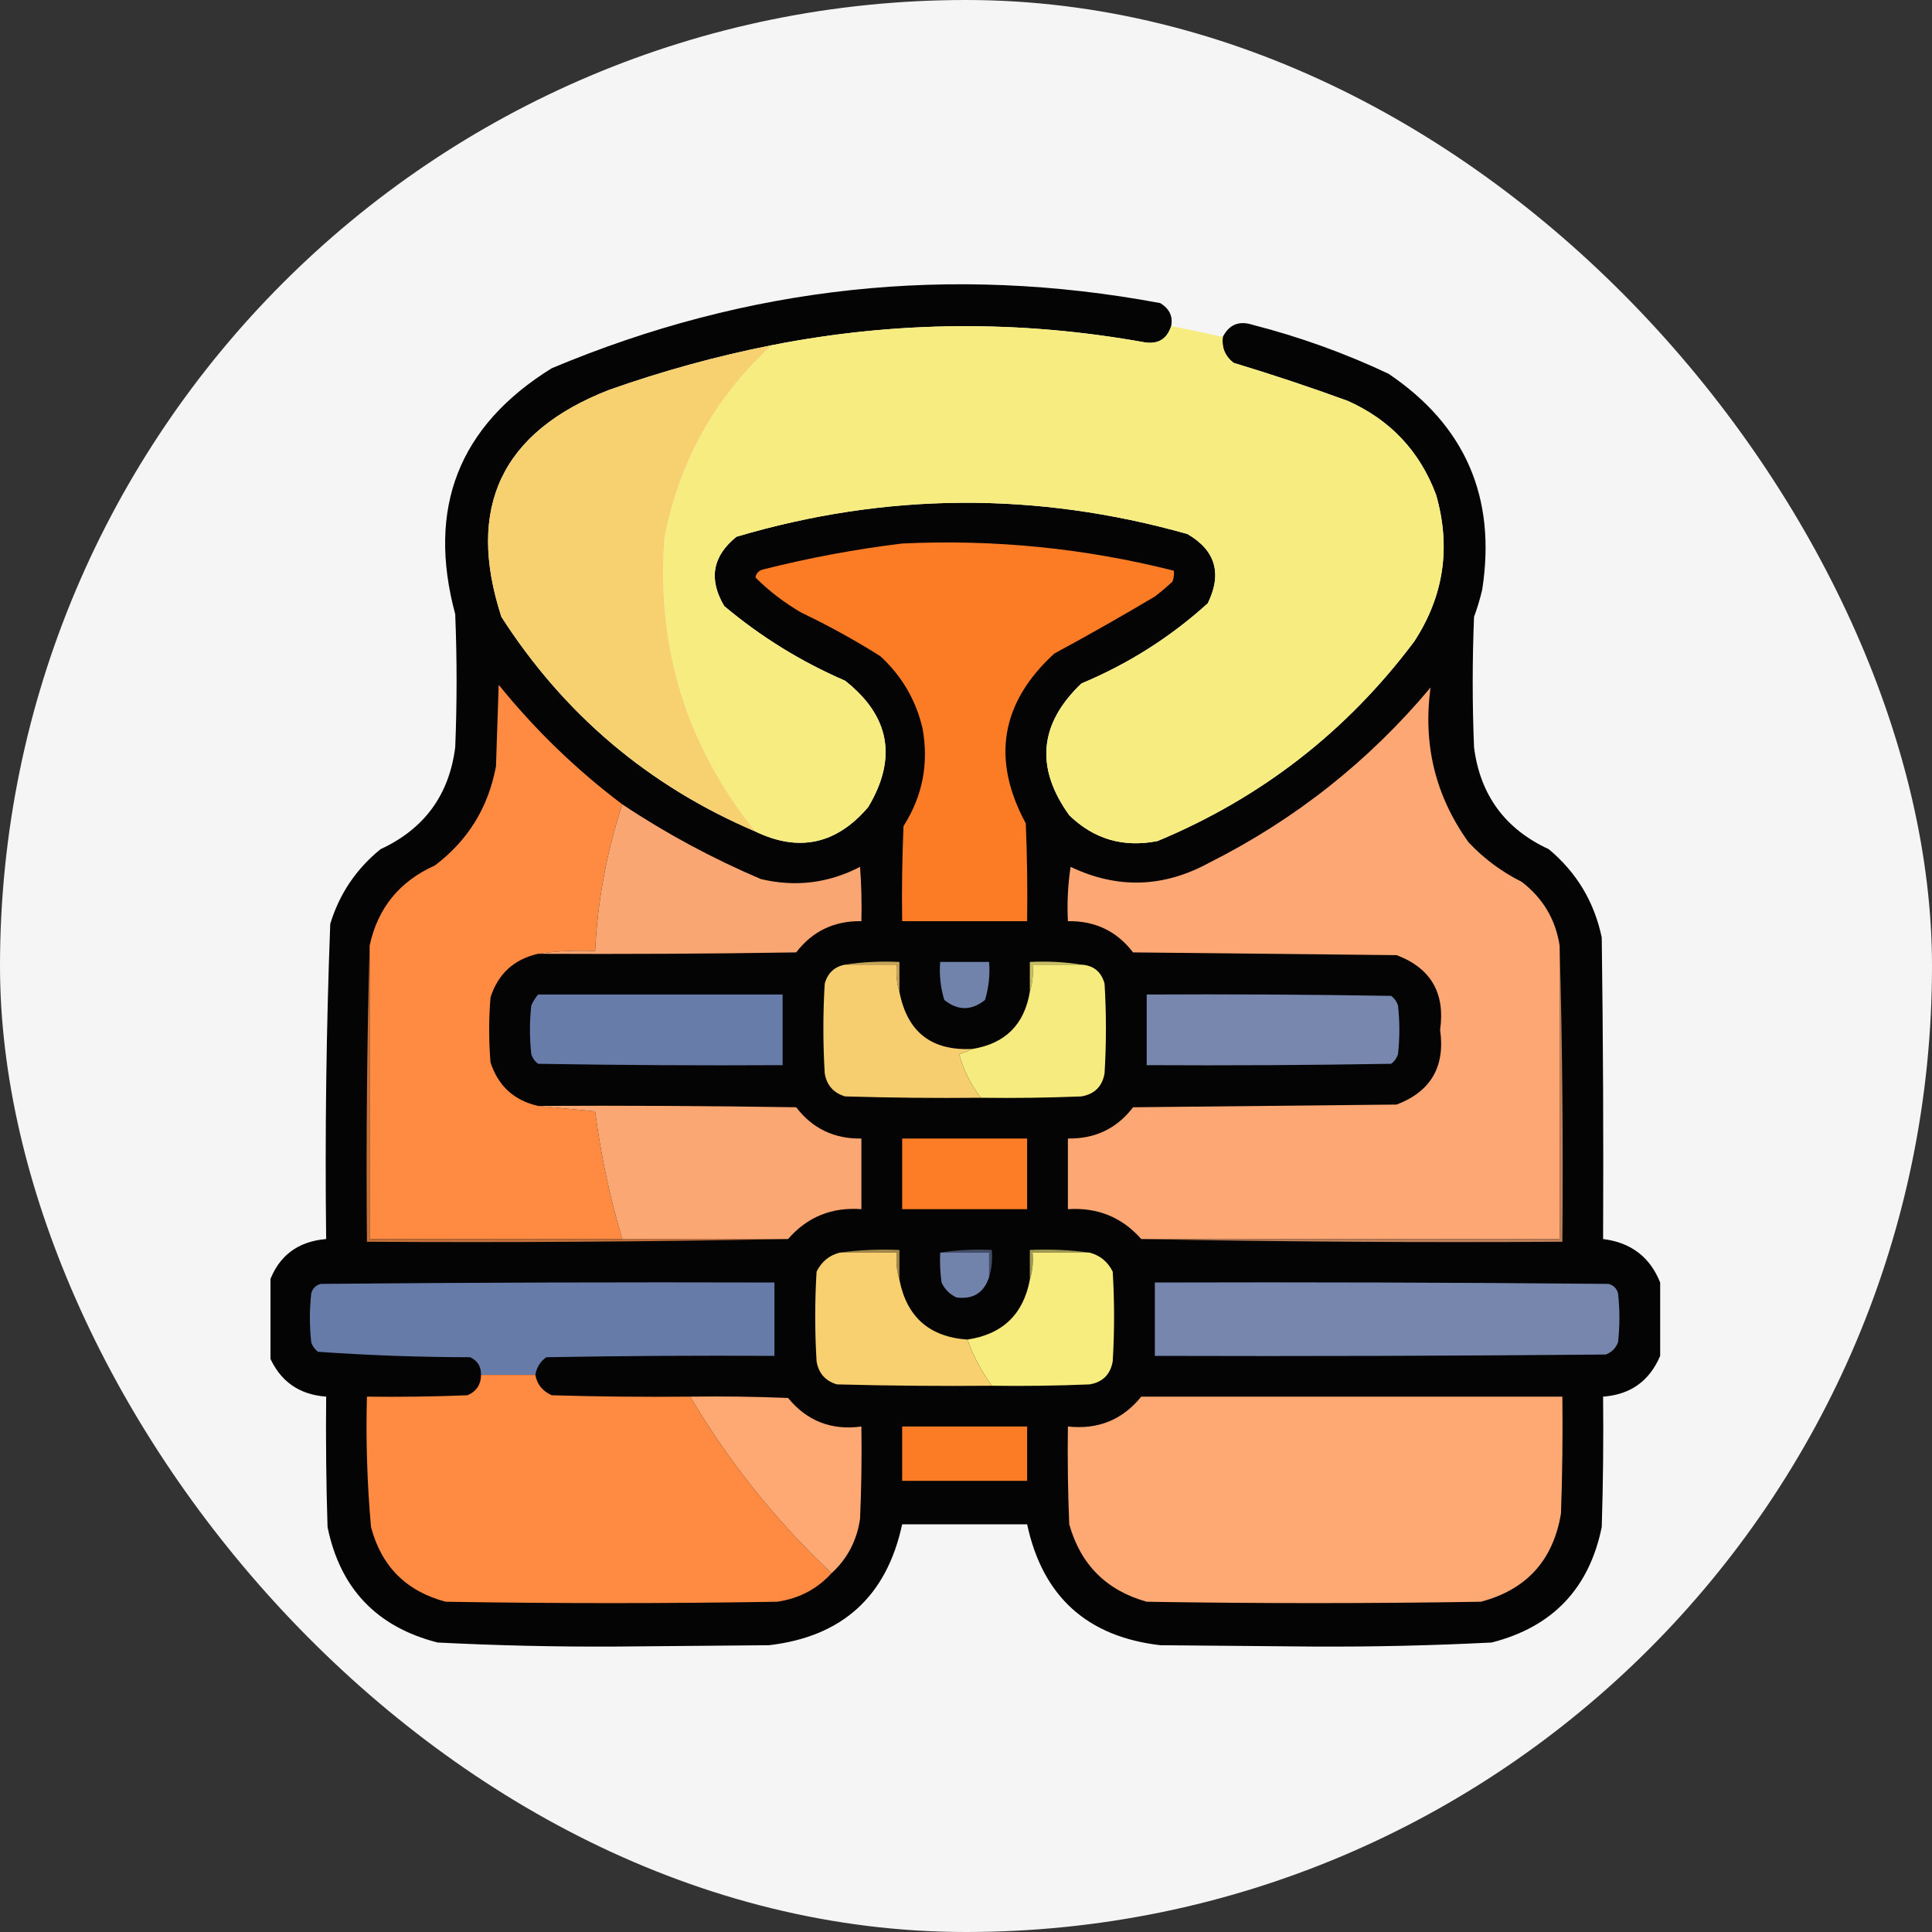 <svg width="50" height="50" viewBox="0 0 50 50" fill="none" xmlns="http://www.w3.org/2000/svg">
<rect x="0" y="0" width="50" height="50" fill="#333333" stroke="none"/>
<rect width="50" height="50" rx="25" fill="#F5F5F5"/>
<g clip-path="url(#clip0_59_10609)">
<path opacity="0.985" fill-rule="evenodd" clip-rule="evenodd" d="M30.309 8.441C30.204 8.768 29.982 8.909 29.641 8.863C26.41 8.279 23.188 8.302 19.973 8.934C18.54 9.218 17.134 9.605 15.754 10.094C12.979 11.178 12.054 13.135 12.977 15.965C14.601 18.492 16.793 20.344 19.551 21.52C20.675 22.061 21.648 21.85 22.469 20.887C23.227 19.62 23.028 18.53 21.871 17.617C20.728 17.122 19.685 16.478 18.742 15.684C18.332 14.991 18.438 14.393 19.059 13.891C22.938 12.742 26.829 12.719 30.73 13.82C31.458 14.243 31.634 14.841 31.258 15.613C30.291 16.49 29.201 17.181 27.988 17.688C26.893 18.73 26.787 19.866 27.672 21.098C28.31 21.718 29.072 21.941 29.957 21.766C32.647 20.645 34.861 18.923 36.602 16.598C37.367 15.423 37.555 14.158 37.164 12.801C36.741 11.675 35.979 10.866 34.879 10.375C33.904 10.019 32.92 9.691 31.926 9.391C31.706 9.221 31.613 8.999 31.645 8.723C31.808 8.399 32.065 8.293 32.418 8.406C33.631 8.717 34.803 9.139 35.934 9.672C37.922 11.013 38.731 12.876 38.359 15.262C38.303 15.5 38.233 15.735 38.148 15.965C38.102 17.09 38.102 18.215 38.148 19.34C38.306 20.575 38.95 21.454 40.082 21.977C40.804 22.581 41.261 23.343 41.453 24.262C41.488 26.863 41.5 29.465 41.488 32.066C42.209 32.156 42.701 32.531 42.965 33.191C42.965 33.824 42.965 34.457 42.965 35.09C42.688 35.741 42.196 36.093 41.488 36.145C41.5 37.27 41.488 38.395 41.453 39.52C41.129 41.109 40.18 42.106 38.605 42.508C37.072 42.586 35.537 42.621 34 42.613C32.676 42.602 31.352 42.59 30.027 42.578C28.131 42.357 26.982 41.314 26.582 39.449C25.504 39.449 24.426 39.449 23.348 39.449C22.947 41.314 21.799 42.357 19.902 42.578C18.578 42.59 17.254 42.602 15.93 42.613C14.393 42.621 12.858 42.586 11.324 42.508C9.75 42.106 8.801 41.109 8.477 39.52C8.441 38.395 8.43 37.27 8.441 36.145C7.733 36.093 7.241 35.741 6.965 35.09C6.965 34.457 6.965 33.824 6.965 33.191C7.209 32.504 7.701 32.129 8.441 32.066C8.408 29.345 8.444 26.626 8.547 23.91C8.783 23.134 9.217 22.49 9.848 21.977C10.98 21.454 11.624 20.575 11.781 19.34C11.828 18.192 11.828 17.043 11.781 15.895C11.041 13.144 11.873 11.023 14.277 9.531C19.36 7.396 24.61 6.833 30.027 7.844C30.266 7.99 30.36 8.189 30.309 8.441Z" fill="#030202"/>
<path fill-rule="evenodd" clip-rule="evenodd" d="M30.309 8.441C30.756 8.524 31.202 8.618 31.645 8.723C31.613 8.999 31.706 9.221 31.926 9.391C32.92 9.691 33.904 10.019 34.879 10.375C35.979 10.866 36.741 11.675 37.164 12.801C37.555 14.158 37.367 15.423 36.602 16.598C34.861 18.923 32.647 20.645 29.957 21.766C29.072 21.941 28.31 21.718 27.672 21.098C26.787 19.866 26.893 18.73 27.988 17.688C29.201 17.181 30.291 16.49 31.258 15.613C31.634 14.841 31.458 14.243 30.73 13.82C26.829 12.719 22.938 12.742 19.059 13.891C18.437 14.393 18.332 14.991 18.742 15.684C19.685 16.478 20.728 17.122 21.871 17.617C23.028 18.53 23.227 19.62 22.469 20.887C21.648 21.85 20.675 22.061 19.551 21.52C17.769 19.304 16.984 16.773 17.195 13.926C17.575 11.947 18.5 10.283 19.973 8.934C23.188 8.302 26.41 8.279 29.641 8.863C29.982 8.909 30.204 8.768 30.309 8.441Z" fill="#F7EC7F"/>
<path fill-rule="evenodd" clip-rule="evenodd" d="M19.973 8.934C18.5 10.283 17.575 11.947 17.195 13.926C16.984 16.773 17.769 19.304 19.551 21.52C16.793 20.344 14.601 18.492 12.977 15.965C12.054 13.135 12.979 11.178 15.754 10.094C17.134 9.605 18.54 9.218 19.973 8.934Z" fill="#F7D070"/>
<path fill-rule="evenodd" clip-rule="evenodd" d="M23.348 14.066C25.729 13.953 28.073 14.187 30.379 14.77C30.39 14.866 30.378 14.96 30.344 15.051C30.198 15.188 30.046 15.317 29.887 15.438C29.031 15.947 28.164 16.44 27.285 16.914C25.898 18.186 25.652 19.651 26.547 21.309C26.582 22.152 26.594 22.996 26.582 23.84C25.504 23.84 24.426 23.84 23.348 23.84C23.336 23.019 23.348 22.199 23.383 21.379C23.877 20.604 24.041 19.76 23.875 18.848C23.703 18.116 23.339 17.495 22.785 16.984C22.13 16.57 21.45 16.195 20.746 15.859C20.303 15.603 19.905 15.299 19.551 14.945C19.573 14.829 19.644 14.759 19.762 14.734C20.953 14.434 22.148 14.212 23.348 14.066Z" fill="#FC7C26"/>
<path fill-rule="evenodd" clip-rule="evenodd" d="M16.105 20.816C15.7 22.048 15.465 23.314 15.402 24.613C14.897 24.59 14.405 24.614 13.926 24.684C13.304 24.824 12.894 25.199 12.695 25.809C12.648 26.371 12.648 26.934 12.695 27.496C12.894 28.105 13.304 28.48 13.926 28.621C14.407 28.668 14.899 28.715 15.402 28.762C15.547 29.884 15.781 30.986 16.105 32.066C13.926 32.066 11.746 32.066 9.566 32.066C9.566 29.535 9.566 27.004 9.566 24.473C9.775 23.501 10.338 22.81 11.254 22.398C12.11 21.754 12.637 20.898 12.836 19.832C12.859 19.129 12.883 18.426 12.906 17.723C13.851 18.89 14.917 19.922 16.105 20.816Z" fill="#FE8B41"/>
<path fill-rule="evenodd" clip-rule="evenodd" d="M40.363 24.473C40.363 27.004 40.363 29.535 40.363 32.066C36.754 32.066 33.145 32.066 29.535 32.066C29.037 31.501 28.404 31.244 27.637 31.293C27.637 30.684 27.637 30.074 27.637 29.465C28.341 29.476 28.904 29.206 29.324 28.656C31.598 28.633 33.871 28.609 36.145 28.586C37.031 28.248 37.405 27.604 37.27 26.652C37.405 25.701 37.031 25.056 36.145 24.719C33.871 24.695 31.598 24.672 29.324 24.648C28.903 24.098 28.34 23.828 27.637 23.84C27.613 23.369 27.637 22.9 27.707 22.434C28.915 23.01 30.11 22.975 31.293 22.328C33.515 21.211 35.425 19.7 37.023 17.793C36.821 19.269 37.149 20.605 38.008 21.801C38.405 22.222 38.862 22.562 39.379 22.82C39.929 23.241 40.258 23.792 40.363 24.473Z" fill="#FDA874"/>
<path fill-rule="evenodd" clip-rule="evenodd" d="M16.105 20.816C17.234 21.569 18.43 22.213 19.691 22.75C20.588 22.963 21.444 22.857 22.258 22.434C22.293 22.902 22.305 23.37 22.293 23.84C21.591 23.828 21.028 24.097 20.605 24.648C18.379 24.684 16.152 24.695 13.926 24.684C14.405 24.614 14.897 24.59 15.402 24.613C15.465 23.314 15.7 22.048 16.105 20.816Z" fill="#FAA672"/>
<path fill-rule="evenodd" clip-rule="evenodd" d="M9.566 24.473C9.566 27.004 9.566 29.535 9.566 32.066C11.746 32.066 13.926 32.066 16.105 32.066C17.535 32.066 18.965 32.066 20.395 32.066C16.774 32.137 13.141 32.16 9.496 32.137C9.473 29.57 9.496 27.015 9.566 24.473Z" fill="#C36F39"/>
<path fill-rule="evenodd" clip-rule="evenodd" d="M21.871 24.965C22.327 24.895 22.795 24.872 23.277 24.895C23.277 25.152 23.277 25.41 23.277 25.668C23.209 25.448 23.185 25.214 23.207 24.965C22.762 24.965 22.316 24.965 21.871 24.965Z" fill="#C3A458"/>
<path fill-rule="evenodd" clip-rule="evenodd" d="M27.988 24.965C27.566 24.965 27.145 24.965 26.723 24.965C26.745 25.214 26.721 25.448 26.652 25.668C26.652 25.41 26.652 25.152 26.652 24.895C27.111 24.872 27.556 24.895 27.988 24.965Z" fill="#C6BD65"/>
<path fill-rule="evenodd" clip-rule="evenodd" d="M21.871 24.965C22.316 24.965 22.762 24.965 23.207 24.965C23.185 25.214 23.209 25.448 23.277 25.668C23.479 26.713 24.112 27.205 25.176 27.145C25.067 27.191 24.95 27.238 24.824 27.285C24.939 27.701 25.126 28.076 25.387 28.41C24.215 28.422 23.043 28.41 21.871 28.375C21.571 28.286 21.395 28.086 21.344 27.777C21.297 27.004 21.297 26.23 21.344 25.457C21.42 25.181 21.596 25.017 21.871 24.965Z" fill="#F6CE6F"/>
<path fill-rule="evenodd" clip-rule="evenodd" d="M24.332 24.895C24.754 24.895 25.176 24.895 25.598 24.895C25.624 25.232 25.589 25.56 25.492 25.879C25.141 26.16 24.789 26.16 24.438 25.879C24.341 25.56 24.305 25.232 24.332 24.895Z" fill="#7283AB"/>
<path fill-rule="evenodd" clip-rule="evenodd" d="M27.988 24.965C28.302 24.985 28.501 25.149 28.586 25.457C28.633 26.23 28.633 27.004 28.586 27.777C28.527 28.117 28.328 28.316 27.988 28.375C27.121 28.41 26.254 28.422 25.387 28.41C25.126 28.076 24.939 27.701 24.824 27.285C24.95 27.238 25.067 27.191 25.176 27.145C26.019 27.005 26.511 26.513 26.652 25.668C26.721 25.448 26.745 25.214 26.723 24.965C27.145 24.965 27.566 24.965 27.988 24.965Z" fill="#F6EB7E"/>
<path fill-rule="evenodd" clip-rule="evenodd" d="M13.926 25.738C16.035 25.738 18.145 25.738 20.254 25.738C20.254 26.348 20.254 26.957 20.254 27.566C18.144 27.578 16.035 27.566 13.926 27.531C13.841 27.468 13.783 27.386 13.75 27.285C13.703 26.863 13.703 26.441 13.75 26.02C13.797 25.915 13.855 25.822 13.926 25.738Z" fill="#677CA9"/>
<path fill-rule="evenodd" clip-rule="evenodd" d="M29.676 25.738C31.785 25.727 33.895 25.738 36.004 25.773C36.088 25.837 36.147 25.919 36.18 26.02C36.227 26.441 36.227 26.863 36.18 27.285C36.147 27.386 36.088 27.468 36.004 27.531C33.895 27.566 31.785 27.578 29.676 27.566C29.676 26.957 29.676 26.348 29.676 25.738Z" fill="#7787AE"/>
<path fill-rule="evenodd" clip-rule="evenodd" d="M13.926 28.621C16.152 28.609 18.379 28.621 20.605 28.656C21.028 29.207 21.591 29.477 22.293 29.465C22.293 30.074 22.293 30.684 22.293 31.293C21.527 31.236 20.894 31.493 20.395 32.066C18.965 32.066 17.535 32.066 16.105 32.066C15.781 30.986 15.547 29.884 15.402 28.762C14.899 28.715 14.407 28.668 13.926 28.621Z" fill="#FBA773"/>
<path fill-rule="evenodd" clip-rule="evenodd" d="M23.348 29.465C24.426 29.465 25.504 29.465 26.582 29.465C26.582 30.074 26.582 30.684 26.582 31.293C25.504 31.293 24.426 31.293 23.348 31.293C23.348 30.684 23.348 30.074 23.348 29.465Z" fill="#FD7D26"/>
<path fill-rule="evenodd" clip-rule="evenodd" d="M40.363 24.473C40.434 27.015 40.457 29.57 40.434 32.137C36.789 32.16 33.156 32.137 29.535 32.066C33.145 32.066 36.754 32.066 40.363 32.066C40.363 29.535 40.363 27.004 40.363 24.473Z" fill="#BF7F57"/>
<path fill-rule="evenodd" clip-rule="evenodd" d="M21.73 32.418C22.233 32.348 22.749 32.325 23.277 32.348C23.277 32.605 23.277 32.863 23.277 33.121C23.209 32.901 23.185 32.667 23.207 32.418C22.715 32.418 22.223 32.418 21.73 32.418Z" fill="#A18748"/>
<path fill-rule="evenodd" clip-rule="evenodd" d="M24.332 32.418C24.764 32.348 25.209 32.325 25.668 32.348C25.69 32.597 25.666 32.831 25.598 33.051C25.598 32.84 25.598 32.629 25.598 32.418C25.176 32.418 24.754 32.418 24.332 32.418Z" fill="#424C64"/>
<path fill-rule="evenodd" clip-rule="evenodd" d="M28.199 32.418C27.707 32.418 27.215 32.418 26.723 32.418C26.745 32.667 26.721 32.901 26.652 33.121C26.652 32.863 26.652 32.605 26.652 32.348C27.181 32.325 27.697 32.348 28.199 32.418Z" fill="#A09952"/>
<path fill-rule="evenodd" clip-rule="evenodd" d="M21.73 32.418C22.223 32.418 22.715 32.418 23.207 32.418C23.185 32.667 23.209 32.901 23.277 33.121C23.467 34.084 24.053 34.6 25.035 34.668C25.191 35.098 25.402 35.496 25.668 35.863C24.332 35.875 22.996 35.863 21.66 35.828C21.36 35.739 21.184 35.54 21.133 35.23C21.086 34.457 21.086 33.684 21.133 32.91C21.262 32.651 21.461 32.487 21.73 32.418Z" fill="#F8D070"/>
<path fill-rule="evenodd" clip-rule="evenodd" d="M24.332 32.418C24.754 32.418 25.176 32.418 25.598 32.418C25.598 32.629 25.598 32.84 25.598 33.051C25.465 33.457 25.184 33.633 24.754 33.578C24.578 33.496 24.449 33.367 24.367 33.191C24.332 32.935 24.32 32.677 24.332 32.418Z" fill="#7283AB"/>
<path fill-rule="evenodd" clip-rule="evenodd" d="M28.199 32.418C28.471 32.49 28.67 32.654 28.797 32.91C28.844 33.684 28.844 34.457 28.797 35.23C28.738 35.57 28.539 35.77 28.199 35.828C27.356 35.863 26.512 35.875 25.668 35.863C25.402 35.496 25.192 35.098 25.035 34.668C25.943 34.533 26.483 34.017 26.652 33.121C26.721 32.901 26.745 32.667 26.723 32.418C27.215 32.418 27.707 32.418 28.199 32.418Z" fill="#F7ED7F"/>
<path fill-rule="evenodd" clip-rule="evenodd" d="M13.855 35.582C13.387 35.582 12.918 35.582 12.449 35.582C12.453 35.367 12.359 35.214 12.168 35.125C10.849 35.123 9.537 35.076 8.23 34.984C8.146 34.921 8.087 34.839 8.055 34.738C8.008 34.316 8.008 33.895 8.055 33.473C8.09 33.344 8.172 33.262 8.301 33.227C12.215 33.191 16.129 33.18 20.043 33.191C20.043 33.824 20.043 34.457 20.043 35.09C18.074 35.078 16.105 35.09 14.137 35.125C13.98 35.24 13.886 35.392 13.855 35.582Z" fill="#667BA8"/>
<path fill-rule="evenodd" clip-rule="evenodd" d="M29.887 33.191C33.801 33.18 37.715 33.191 41.629 33.227C41.758 33.262 41.84 33.344 41.875 33.473C41.922 33.895 41.922 34.316 41.875 34.738C41.816 34.891 41.711 34.996 41.559 35.055C37.668 35.09 33.777 35.102 29.887 35.09C29.887 34.457 29.887 33.824 29.887 33.191Z" fill="#7686AC"/>
<path fill-rule="evenodd" clip-rule="evenodd" d="M12.449 35.582C12.918 35.582 13.387 35.582 13.855 35.582C13.898 35.825 14.039 36.001 14.277 36.109C15.473 36.145 16.668 36.156 17.863 36.145C18.862 37.835 20.081 39.358 21.52 40.715C21.146 41.125 20.677 41.371 20.113 41.453C17.254 41.5 14.395 41.5 11.535 41.453C10.516 41.184 9.871 40.539 9.602 39.52C9.502 38.398 9.466 37.273 9.496 36.145C10.364 36.156 11.231 36.145 12.098 36.109C12.329 36.01 12.446 35.834 12.449 35.582Z" fill="#FE8B41"/>
<path fill-rule="evenodd" clip-rule="evenodd" d="M17.863 36.145C18.707 36.133 19.551 36.145 20.395 36.18C20.888 36.778 21.521 37.024 22.293 36.918C22.305 37.715 22.293 38.512 22.258 39.309C22.175 39.872 21.929 40.341 21.52 40.715C20.081 39.358 18.862 37.835 17.863 36.145Z" fill="#FEA974"/>
<path fill-rule="evenodd" clip-rule="evenodd" d="M29.535 36.145C33.168 36.145 36.801 36.145 40.434 36.145C40.445 37.153 40.434 38.16 40.398 39.168C40.198 40.38 39.506 41.142 38.324 41.453C35.441 41.5 32.559 41.5 29.676 41.453C28.633 41.16 27.965 40.492 27.672 39.449C27.637 38.606 27.625 37.762 27.637 36.918C28.419 37.002 29.052 36.744 29.535 36.145Z" fill="#FEA974"/>
<path fill-rule="evenodd" clip-rule="evenodd" d="M23.348 36.918C24.426 36.918 25.504 36.918 26.582 36.918C26.582 37.387 26.582 37.855 26.582 38.324C25.504 38.324 24.426 38.324 23.348 38.324C23.348 37.855 23.348 37.387 23.348 36.918Z" fill="#FC7C26"/>
</g>
<defs>
<clipPath id="clip0_59_10609">
<rect width="36" height="36" fill="white" transform="translate(7 7)"/>
</clipPath>
</defs>
</svg>
